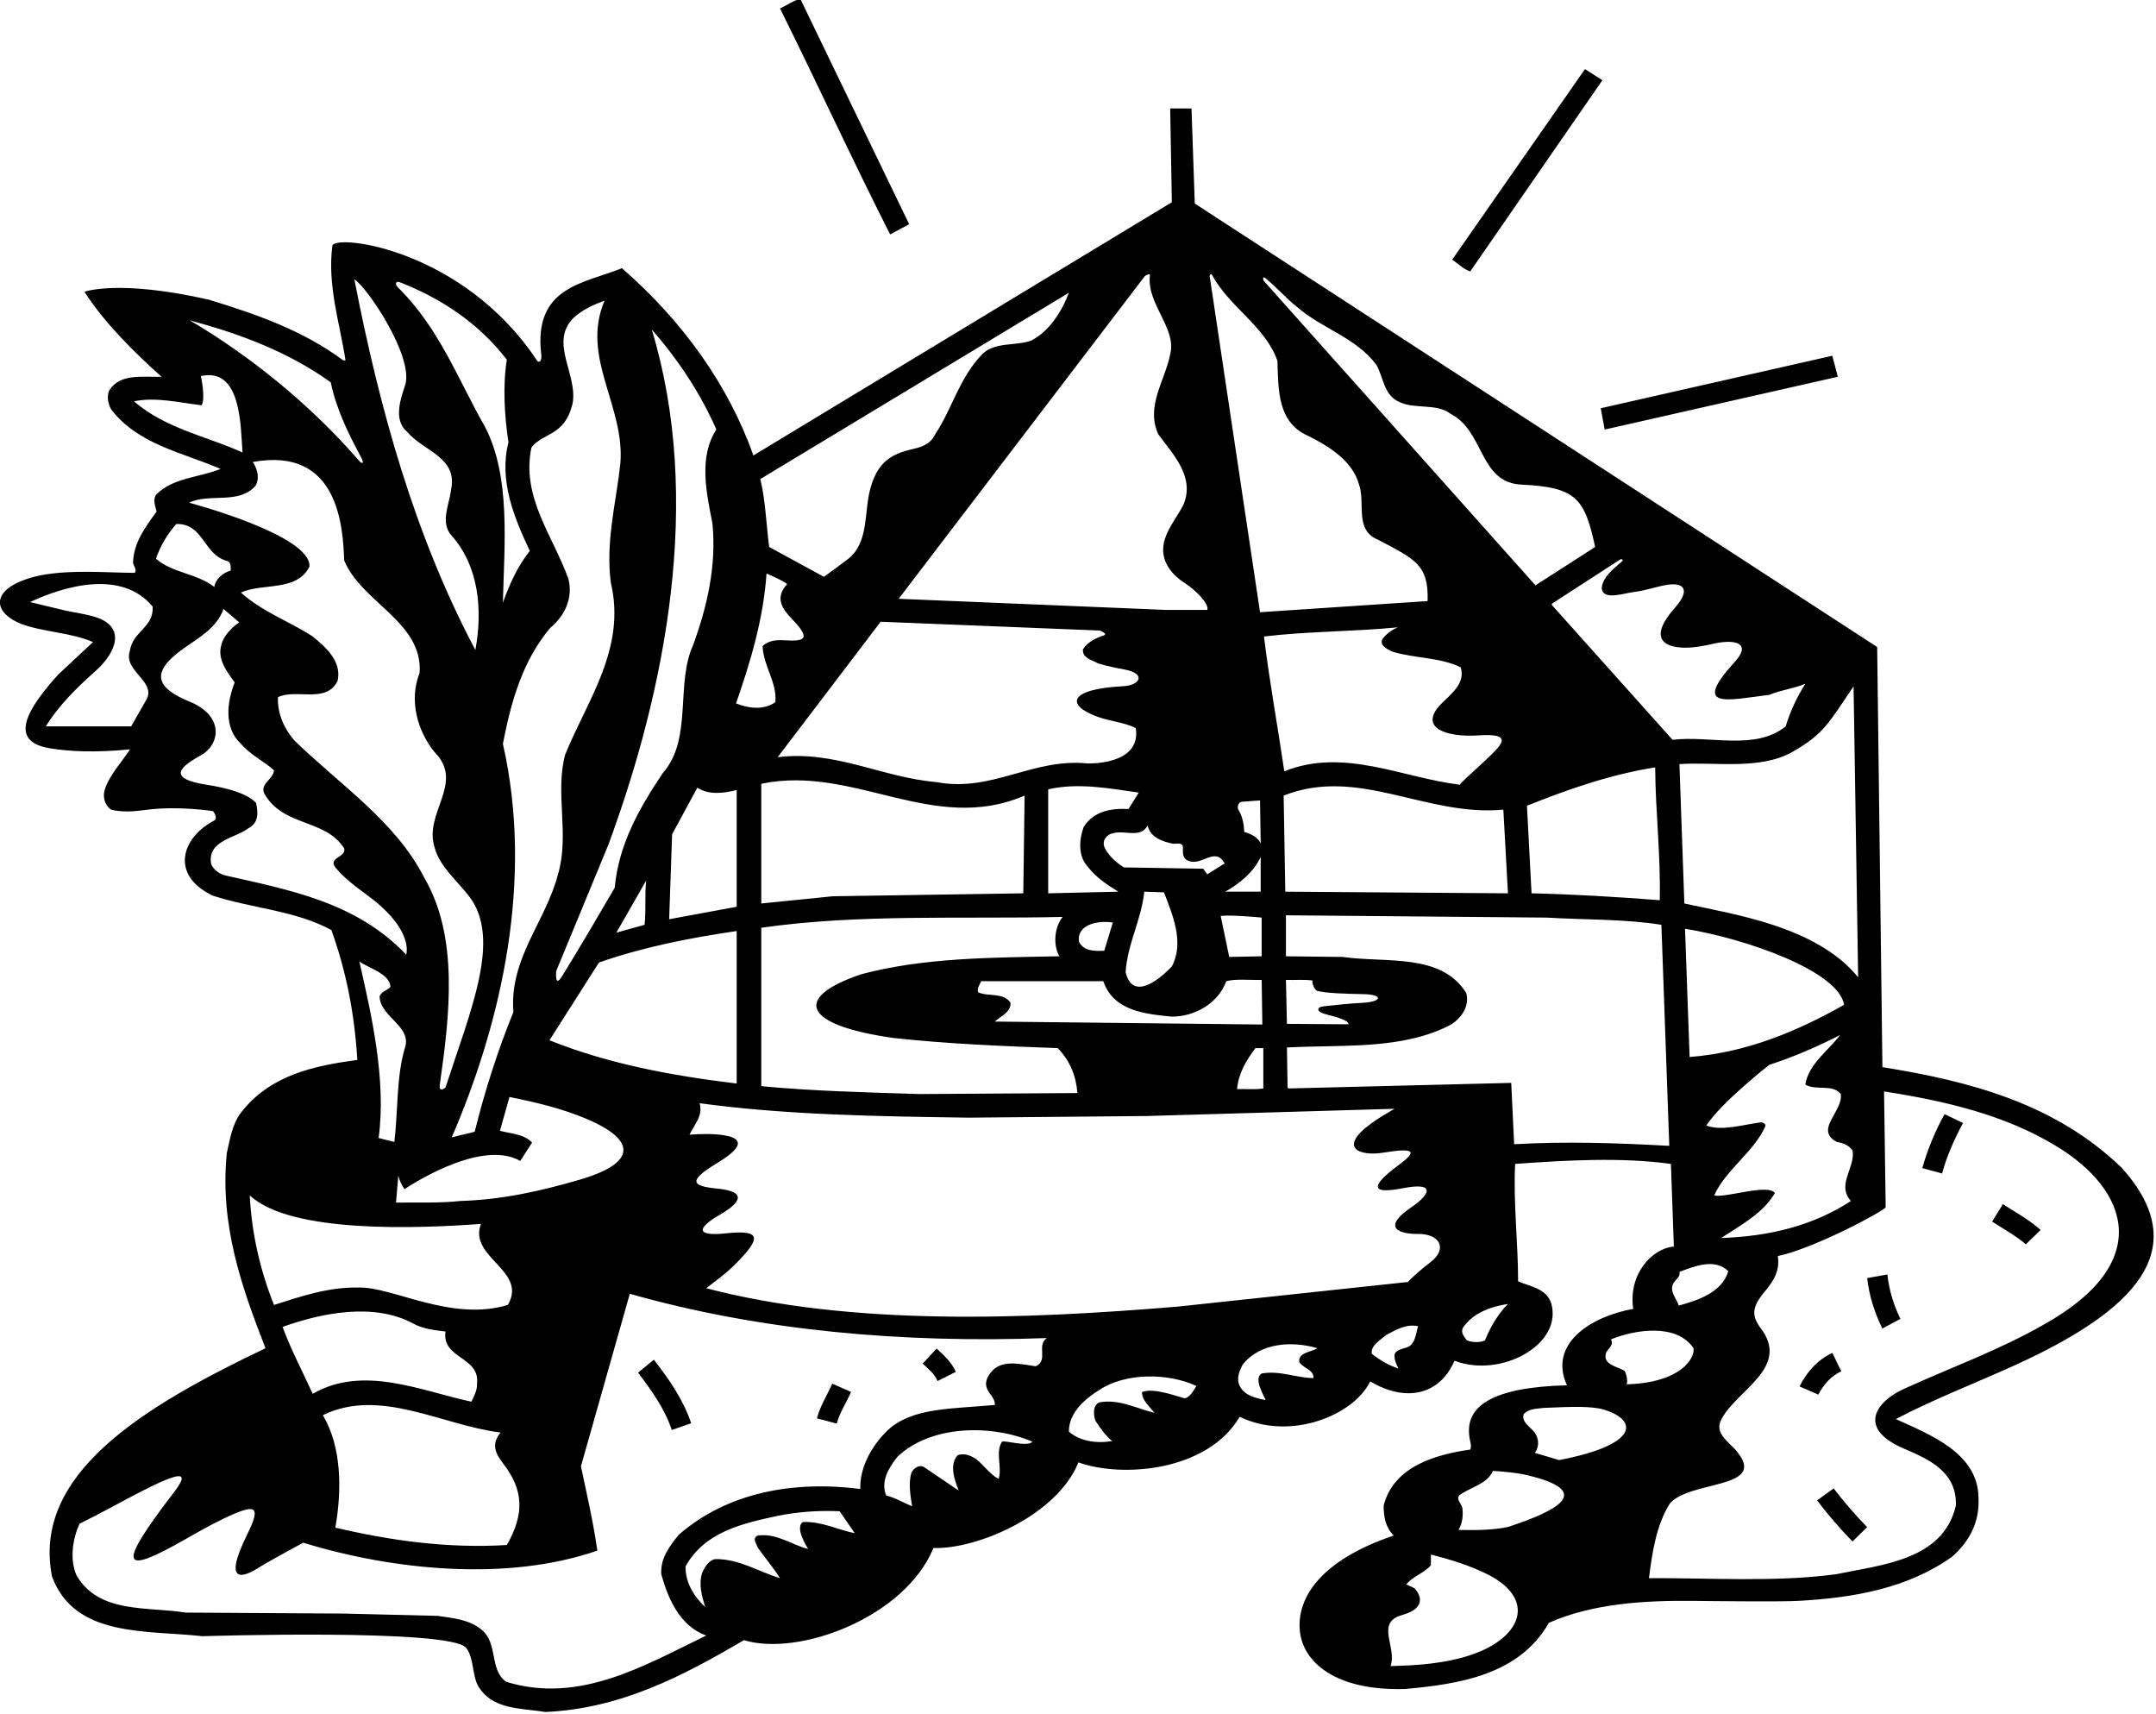 <?xml version="1.0" encoding="UTF-8"?>
<svg xmlns="http://www.w3.org/2000/svg" xmlns:xlink="http://www.w3.org/1999/xlink" width="526pt" height="418pt" viewBox="0 0 526 418" version="1.1">
<g id="surface1">
<path style=" stroke:none;fill-rule:nonzero;fill:rgb(0%,0%,0%);fill-opacity:1;" d="M 390.934 19.57 L 386.691 16.852 L 354.293 63.328 C 355.73 64.289 357.012 65.648 358.691 66.211 L 390.934 19.57 "/>
<path style=" stroke:none;fill-rule:nonzero;fill:rgb(0%,0%,0%);fill-opacity:1;" d="M 391.492 104.77 L 448.371 91.891 C 447.973 90.211 447.012 86.77 447.012 86.77 L 390.531 99.57 L 391.492 104.77 "/>
<path style=" stroke:none;fill-rule:nonzero;fill:rgb(0%,0%,0%);fill-opacity:1;" d="M 221.812 54.691 L 195.254 -0.27 C 193.492 0.129 191.973 1.328 190.293 2.051 C 199.41 20.371 207.973 39.09 217.172 57.172 L 221.812 54.691 "/>
<path style=" stroke:none;fill-rule:nonzero;fill:rgb(0%,0%,0%);fill-opacity:1;" d="M 517.652 284.852 C 501.41 269.172 480.691 263.73 459.254 260.289 L 457.973 157.809 L 291.492 49.648 L 290.691 26.449 C 289.012 26.449 287.012 26.449 285.492 26.449 L 285.895 49.328 L 183.812 111.09 C 177.73 93.969 166.613 78.371 151.73 65.41 C 142.684 69.129 130.02 69.785 132.059 86.535 C 132.23 87.961 131.551 88.754 130.957 87.859 C 113.023 60.883 82.18 57.035 81.094 59.891 C 79.812 69.648 82.934 78.93 84.293 87.891 L 83.73 87.891 C 73.812 80.531 62.453 76.609 50.934 73.09 C 28.762 68.07 20.613 71.172 20.613 71.172 C 25.41 78.691 32.852 86.051 39.41 91.891 C 34.773 92.051 29.332 91.012 26.691 95.172 C 25.973 96.609 26.371 98.531 27.094 99.809 C 33.57 108.371 44.531 110.371 53.812 114.371 C 48.531 116.531 42.211 116.449 38.051 120.691 C 37.254 121.969 37.891 123.488 38.211 124.77 C 35.492 128.531 32.613 132.289 32.453 137.25 C 32.613 138.051 33.492 139.09 32.852 139.73 C 25.172 139.648 17.652 138.93 10.051 140.289 C -2.062 142.812 -2.707 149.027 5.25 152.211 C 10.773 154.211 17.41 154.289 22.691 156.609 L 14.211 164.531 C 3.852 175.906 4.043 181.145 12.184 182.52 C 16.66 183.273 23.199 183.637 31.73 182.77 C 29.652 185.969 26.773 188.93 25.57 192.531 C 25.012 194.371 25.492 196.289 27.094 197.488 C 29.926 198.176 32.809 197.922 35.715 197.531 C 43.457 196.496 51.996 197.848 51.996 197.848 C 51.996 197.848 53.254 199.543 52.293 200.098 C 50.566 201.094 48.879 202.195 47.492 203.891 C 44.004 207.98 43.449 214.398 51.891 218.449 C 61.41 221.57 72.051 222.051 80.852 226.852 C 84.453 236.852 86.531 247.41 87.172 258.531 C 76.531 259.969 65.891 262.211 58.773 271.41 C 56.613 274.289 56.133 277.812 55.332 281.25 C 53.574 298.852 59.012 314.051 64.773 328.848 C 34.391 343.34 7.805 359.672 12.691 384.531 C 18.211 399.488 35.812 397.57 49.41 399.09 C 49.41 399.09 109.855 397.16 113.711 401.922 C 115.621 404.285 115.172 408.469 116.613 411.168 C 120.051 417.09 127.094 416.609 133.094 417.57 C 151.332 416.77 166.531 408.852 181.492 400.051 C 195 404.168 220.848 394.395 227.73 377.57 C 238.141 377.973 257.891 369.695 263.094 356.691 C 273.664 360.5 294.535 358.969 302.453 345.57 C 314.664 351.5 330.215 345.332 334.293 336.93 C 342.996 342.152 351.277 340.23 354.852 331.891 C 366.086 336.238 381.34 328.004 378.453 317.891 C 377.254 314.211 373.254 313.812 370.371 312.531 C 370.371 303.09 369.172 293.25 369.652 283.891 C 381.973 283.012 395.41 282.211 407.652 283.891 L 408.371 304.051 C 403 304.5 397.219 310.809 398.453 319.25 C 388.059 321.125 377.691 327.773 382.293 337.891 C 364.051 338.336 357.598 343.012 358.453 350.129 C 358.531 351.332 359.172 352.691 358.691 353.57 C 350.293 354.77 339.973 357.652 337.57 367.25 C 337.57 370.051 338.051 372.609 340.051 374.531 C 322.051 380.594 316.473 389.773 317.098 397.547 C 317.727 405.332 325.699 412.461 342.773 411.969 C 356.215 410.77 370.691 408.449 377.895 395.809 C 388.512 391.129 401.113 390.32 413.633 390.477 C 417.809 390.531 434.477 390.707 438.648 390.477 C 452.246 389.723 465.379 387.445 476.215 379.73 C 480.531 375.969 483.012 371.168 482.691 365.332 C 482.613 354.289 470.531 349.809 462.531 346.129 C 472.133 341.09 482.102 337.332 491.895 332.848 C 520.336 319.832 535.691 304.98 517.652 284.852 Z M 452.215 167.41 L 453.332 238.371 C 443.145 225.855 422.793 223.008 410.934 220.371 C 410.531 209.25 410.133 197.25 409.73 186.371 C 418.297 185.785 429.383 187.887 437.281 183.41 C 445.051 179.008 446.297 176.117 452.215 167.41 Z M 451.57 292.93 C 442.293 299.012 431.57 301.57 419.895 301.969 C 424.531 298.93 430.133 295.969 433.012 291.012 C 431.492 288.609 420.773 292.289 418.215 291.57 C 420.934 285.41 427.973 280.93 430.691 274.691 C 430.852 274.051 430.133 273.891 429.73 273.73 C 425.332 274.289 420.051 275.969 416.293 274.531 C 419.973 268.852 431.652 259.73 431.652 259.73 C 437.57 257.812 443.332 255.328 448.934 252.449 C 446.293 256.051 441.172 259.57 440.453 264.531 C 443.012 266.129 447.094 264.289 449.094 266.852 C 449.73 271.09 442.531 275.57 448.133 278.531 C 449.57 278.77 451.094 279.328 451.973 280.609 C 452.691 284.852 447.973 288.93 451.57 292.93 Z M 412.215 257.812 L 411.094 226.531 C 426.023 228.941 448.633 236.902 449.895 245.09 C 438.293 251.648 425.895 256.77 412.215 257.812 Z M 308.652 67.805 C 311.395 69.969 313.855 72.883 316.613 75.012 C 322.773 80.289 330.773 82.289 335.812 89.012 C 337.57 92.129 337.57 96.371 341.41 98.051 C 345.172 99.891 350.453 98.289 353.895 100.93 C 362.293 105.25 360.773 117.809 371.332 118.211 C 384.664 118.836 386.621 121.703 389.172 133.41 L 374.613 142.77 L 308.262 68.434 C 308.262 68.434 307.891 67.203 308.652 67.805 Z M 403.812 187.172 C 403.895 198.289 405.172 208.289 404.934 219.57 C 394.613 218.77 383.973 218.129 373.652 217.891 L 372.531 196.531 C 382.531 192.531 392.773 188.93 403.812 187.172 Z M 321.254 241.648 C 323.312 242.246 327.977 242.402 332.66 242.48 C 337.434 242.559 337.355 244.352 332.32 244.605 C 329.441 244.746 325.715 245.133 322.992 245.445 C 320.852 245.691 321.406 246.844 323.289 247.336 C 325.969 248.035 329 248.801 329 249.836 L 313.973 249.73 L 313.73 239.012 C 315.973 239.09 318.215 238.852 320.293 239.172 C 319.895 239.328 320.531 241.172 321.254 241.648 Z M 339.652 158.93 C 345.094 160.609 351.332 160.289 356.371 162.77 C 357.473 166.344 354.641 168.781 352.062 171.23 C 345.348 177.609 353.164 179.898 360.656 179.371 C 369.715 178.738 366.262 181.812 362.16 185.672 C 359.023 188.621 355.961 191.258 356.215 191.41 C 342.133 189.73 327.895 182.289 313.332 188.129 C 311.73 177.172 309.73 166.371 308.371 155.25 C 319.012 153.969 330.531 154.051 341.012 153.012 C 339.57 153.648 338.133 154.609 337.172 156.051 C 336.691 157.73 338.691 158.371 339.652 158.93 Z M 366.773 197.488 L 367.895 217.891 L 313.57 217.488 L 313.172 194.051 C 331.41 186.852 347.895 199.25 366.773 197.488 Z M 295.746 67.133 C 299.863 74.82 308.859 79.75 311.652 88.051 C 311.895 95.09 311.652 103.012 319.094 106.289 C 324.133 108.77 330.051 112.449 331.57 118.211 C 333.172 122.691 330.371 129.328 336.215 131.648 C 345.074 136.355 348.598 137.652 348.293 146.609 L 307.41 149.328 L 295.117 67.312 C 295.117 67.312 295.383 66.449 295.746 67.133 Z M 267.895 161.809 C 269.969 162.453 272.16 162.891 274.367 163.305 C 279.758 164.316 278.129 167.172 273.992 167.379 C 260.527 168.066 259.988 172.047 267.871 174.863 C 270.863 175.93 274.254 176.176 277.094 177.57 C 278.559 186.727 265.332 186.211 265.332 186.211 C 251.891 184.852 241.973 193.328 228.531 190.77 C 215.172 189.648 203.73 182.93 189.73 184.691 L 214.852 151.648 L 268.32 153.797 C 268.32 153.797 270.41 154.617 269.277 154.992 C 267.297 155.645 265.434 156.539 264.215 158.371 C 263.973 160.531 266.531 161.012 267.895 161.809 Z M 289.973 209.969 C 293.172 211.328 296.453 206.371 298.773 210.609 L 294.531 213.25 L 293.57 211.891 L 274.215 211.57 C 272.371 210.449 270.215 208.531 269.41 206.531 C 268.852 204.852 270.133 203.488 271.492 203.25 C 274.215 202.371 278.371 204.609 279.973 201.328 C 280.613 204.289 283.73 205.328 286.293 205.809 C 287.172 205.809 288.613 205.41 288.613 206.77 C 288.531 208.051 288.531 209.488 289.973 209.969 Z M 307.57 209.012 L 307.57 217.488 L 298.934 217.488 C 302.371 215.57 305.895 212.691 307.57 209.012 Z M 303.004 195.559 C 304.477 195.477 305.914 195.301 307.41 195.25 L 307.57 205.809 C 307.012 204.129 304.934 203.328 303.57 202.93 C 303.465 200.984 303.137 199.152 302.176 197.598 C 301.711 196.852 302.121 195.609 303.004 195.559 Z M 307.812 223.812 L 307.812 233.25 L 299.895 233.41 L 297.812 223.41 C 300.613 223.09 307.812 223.812 307.812 223.812 Z M 285.895 235.73 C 281.234 240.578 276.027 243.238 274.613 237.09 C 275.094 230.129 278.453 224.371 279.172 217.488 L 283.973 217.648 C 286.051 223.09 289.012 229.812 285.895 235.73 Z M 275.332 197.328 C 271.012 197.09 266.773 197.891 264.371 201.73 C 263.254 204.852 263.012 208.77 265.332 211.328 C 267.41 214.051 270.215 215.891 272.852 217.488 L 255.73 217.891 L 255.73 192.531 C 262.934 190.852 270.613 192.289 277.812 193.328 Z M 271.492 225.012 L 269.41 231.891 C 267.012 232.051 264.371 231.969 263.254 229.73 C 262.605 225.848 267.215 224.379 271.492 225.012 Z M 249.973 194.051 L 249.652 217.891 L 203.172 218.609 L 185.73 220.371 L 185.73 191.172 C 208.293 186.449 227.73 203.648 249.973 194.051 Z M 259.254 223.648 C 257.254 226.129 256.852 230.449 258.453 233.25 C 241.812 233.57 225.332 233.57 210.051 237.648 C 192.945 243.484 196.289 250.121 217.973 253.172 C 231.094 254.609 244.613 255.172 258.051 255.648 C 261.094 258.77 262.531 262.449 262.852 266.609 L 224.293 266.852 C 211.57 266.449 198.293 266.129 185.73 264.93 L 185.73 226.289 C 209.652 222.852 234.852 224.211 259.254 223.648 Z M 242.691 249.172 C 243.973 247.969 246.773 246.852 246.531 244.531 C 244.613 241.969 241.172 243.172 238.691 242.051 C 238.133 241.328 239.41 239.328 239.41 239.328 L 269.172 239.328 C 271.652 246.609 279.41 247.328 285.895 247.969 C 291.492 247.969 297.172 244.77 299.172 239.328 C 301.41 238.691 304.934 239.09 307.812 239.012 L 307.973 249.891 Z M 306.293 255.648 L 308.215 255.648 L 308.215 265.488 C 306.215 265.812 303.973 265.57 301.812 265.648 C 302.133 261.891 303.973 258.691 306.293 255.648 Z M 280.543 67.172 C 279.688 74.09 287.16 80.141 285.492 86.371 C 284.293 92.77 279.41 99.09 282.613 105.969 C 286.293 110.93 291.492 116.289 288.773 123.012 C 286.531 127.488 281.973 131.891 284.531 137.41 C 285.57 139.57 287.23 141.031 289.082 142.23 C 291.758 143.965 295.109 147.387 294.531 148.77 L 284.531 148.77 L 219.254 146.051 L 279.324 67.324 C 279.324 67.324 280.633 66.461 280.543 67.172 Z M 260.773 71.41 C 259.094 75.891 256.051 80.77 251.57 83.09 C 247.652 84.449 242.773 83.328 239.652 86.371 C 234.051 92.129 232.371 99.57 228.133 105.969 C 226.91 108.41 224.852 109.035 222.711 109.52 C 217.41 110.727 214.152 112.688 212.371 119.035 C 210.816 124.598 211.941 131.266 207.773 135.609 C 207.145 136.27 201.012 140.691 201.012 140.691 L 187.652 133.41 C 186.934 127.891 186.773 122.129 185.492 116.852 Z M 187.012 139.891 C 188.773 140.691 190.453 141.328 192.051 142.449 C 188.891 145.906 190.922 148.598 193.246 151.004 C 197.809 155.727 196.547 156.512 191.473 156.18 C 189.504 156.047 187.598 156.164 186.051 157.57 C 186.215 162.449 189.57 166.289 189.172 171.25 C 186.293 173.328 182.5 172.75 179.57 171.57 C 183.094 161.41 186.215 151.172 187.012 139.891 Z M 179.73 192.691 L 179.73 221.172 L 163.254 224.211 L 163.973 203.488 L 170.133 192.129 C 172.934 193.969 176.613 193.488 179.73 192.691 Z M 78.773 345.168 C 92.773 338.371 107.812 347.652 122.133 349.41 C 119.773 352.219 120.887 354.555 122.695 356.883 C 127.879 363.562 127.91 369.355 123.652 376.848 C 109.012 377.73 95.094 375.73 81.812 372.609 C 83.41 363.57 83.41 353.012 78.773 345.168 Z M 116.371 337.488 C 116.453 339.168 115.652 340.449 115.012 341.891 C 102.691 339.25 88.613 332.848 76.293 339.969 C 73.812 334.531 71.012 329.25 68.934 323.652 C 78.531 320.211 91.254 317.648 100.852 322.848 C 103.172 324.129 105.973 324.449 108.691 324.77 C 107.73 331.488 117.172 330.848 116.371 337.488 Z M 87.668 234.5 C 89.586 236.02 95.094 237.41 95.254 240.691 C 94.453 241.648 93.094 241.73 92.613 243.012 C 92.691 248.129 100.852 250.371 98.691 255.891 C 96.691 262.93 97.094 271.25 96.211 278.531 L 92.371 277.57 C 94.293 263.488 90.625 247.461 87.668 234.5 Z M 97.172 286.77 C 97.492 287.969 97.973 289.012 98.691 290.051 C 98.691 290.051 117.082 277.48 126.934 283.172 L 129.812 278.691 C 127.891 276.609 124.691 276.531 121.973 275.812 L 124.293 267.57 C 130.645 268.84 136.965 270.34 142.871 272.809 C 155.512 278.086 155.262 283.703 141.492 287.723 C 132.184 290.438 122.66 292.621 112.371 292.93 C 107.172 293.488 101.812 293.25 96.613 293.328 Z M 134.051 253.73 L 146.133 234.77 C 156.852 231.012 168.215 228.77 179.73 227.09 L 179.73 264.289 C 163.891 262.371 148.371 259.488 134.051 253.73 Z M 150.371 227.488 L 157.652 214.77 C 157.254 218.289 157.652 222.129 157.254 225.57 Z M 159.012 80.371 C 165.652 87.969 170.934 96.051 174.773 104.77 C 170.371 111.488 172.371 120.289 173.812 127.648 C 174.852 138.129 172.453 148.051 169.172 157.172 C 164.691 166.77 169.094 180.129 161.73 188.531 C 155.973 197.09 150.934 205.969 149.973 216.531 C 145.758 223.762 141.504 231.035 137.062 238.207 C 135.266 241.105 135.703 236.848 135.703 236.848 L 148.453 205.969 C 162.371 168.211 171.57 121.809 159.012 80.371 Z M 129.652 109.172 C 132.531 105.41 137.664 106.5 139.652 98.609 C 141.172 91.488 133.812 83.57 139.973 77.488 C 142.215 75.488 144.852 74.289 147.492 73.328 C 141.57 87.25 152.613 99.09 151.332 113.25 C 150.293 122.691 147.73 132.051 149.012 142.051 C 152.852 158.211 143.254 170.77 137.891 184.051 C 135.332 193.41 139.012 203.57 136.133 213.25 C 133.172 224.77 124.215 233.73 125.254 246.852 C 121.41 256.289 118.293 266.051 115.812 276.051 L 110.215 277.41 C 122.453 249.012 130.215 214.609 122.691 181.41 C 124.691 171.172 127.41 161.328 134.215 153.172 C 137.891 150.129 139.812 145.809 138.691 141.25 C 135.012 130.852 127.094 121.25 129.652 109.172 Z M 97.535 68.836 C 107.324 72.66 116.609 78.582 123.652 87.73 C 122.613 94.211 123.094 101.488 124.051 107.891 C 121.652 117.25 125.492 126.371 129.254 134.371 C 126.215 138.211 124.293 142.531 122.691 147.012 C 123.012 133.012 124.691 116.289 118.293 104.051 C 111.699 92.492 107.23 80.113 97.078 70.086 C 96.27 69.285 96.539 68.445 97.535 68.836 Z M 98.934 93.648 C 97.812 97.09 95.812 102.371 99.332 105.328 C 103.254 110.051 111.73 111.488 110.051 119.41 C 109.652 123.09 107.254 127.41 110.215 130.691 C 116.773 138.051 117.812 148.691 115.973 158.531 C 101.172 130.609 92.613 99.809 86.453 68.129 C 89.652 70.129 100.691 86.609 98.934 93.648 Z M 80.691 93.25 C 82.062 99.844 84.98 105.746 88.137 111.605 C 88.848 112.926 88.496 113.406 87.57 112.34 C 75.75 98.723 61.055 86.809 46.293 78.129 C 58.453 81.41 70.211 85.73 80.691 93.25 Z M 32.691 97.891 C 37.891 96.77 43.812 98.211 49.172 98.852 C 50.211 97.25 49.012 91.73 49.012 91.73 C 59 89.5 58.668 104.164 59.172 110.371 C 50.613 106.449 40.453 104.609 32.691 97.891 Z M 62.332 118.5 C 63.668 116.164 62.293 113.57 61.652 112.691 C 82.668 108.836 83.652 128.609 83.973 136.691 C 88.133 146.93 103.254 151.73 102.371 164.129 C 99.73 170.77 101.812 178.289 106.051 183.488 C 113.492 191.012 103.254 198.289 106.051 206.77 C 107.336 211.492 111.551 214.801 114.512 218.695 C 122.383 229.055 114.836 246.344 108.691 265.25 C 108.691 265.25 106.988 266.711 107.305 264.496 C 109.715 247.656 111.977 228.543 103.492 214.051 C 96.531 200.371 83.012 191.488 71.812 180.609 C 69.254 177.648 67.652 173.969 67.812 170.051 C 72.293 167.891 79.652 171.73 82.371 166.051 C 83.41 161.41 79.652 157.969 76.293 155.25 C 70.531 151.488 64.133 149.328 58.773 144.531 C 64.051 142.129 72.453 144.371 75.492 138.211 C 76.051 130.516 46.133 122.609 46.133 122.609 C 51.094 120.211 58.254 123.141 62.332 118.5 Z M 35.84 170.445 L 32 177.164 L 11.172 177.172 C 14.281 172.148 18.641 167.797 23.219 163.746 C 28.516 159.059 30.719 152.867 23.332 150.52 C 20.973 149.77 18.371 149.449 15.973 148.93 L 7.332 146.852 C 15.602 142.969 29.688 138.805 37.254 147.969 C 37.492 153.172 32.387 153.871 31.668 158.836 C 30.066 163.555 37.918 166.129 35.84 170.445 Z M 43.012 127.809 C 49.73 127.648 49.574 135.328 55.492 136.852 C 56.371 137.172 56.293 138.289 56.293 139.172 C 54.453 139.648 52.531 141.25 52.293 143.172 C 47.973 139.809 42.133 139.809 38.051 136.289 C 39.094 133.172 40.773 130.371 43.012 127.809 Z M 54.773 213.488 C 53.41 213.09 51.891 211.969 51.492 210.609 C 50.613 204.93 57.492 204.449 60.691 201.969 C 63.254 200.609 62.934 197.891 62.453 195.809 C 60.203 193.441 55.137 192.145 50.574 191.438 C 41.41 190.02 43.141 187.527 48.613 184.449 C 53.828 181.844 54.805 174.637 46.332 171.168 C 38.609 168.008 36.062 164.348 44.773 158.18 C 48.586 155.477 52.895 153.141 54.531 148.531 L 58.371 151.809 C 56.531 153.012 54.453 155.172 53.973 157.41 C 53.012 160.77 55.332 163.809 57.254 166.449 C 55.41 171.172 54.531 177.488 58.773 181.41 C 61.172 184.211 64.293 185.57 66.852 187.891 C 66.691 190.129 63.254 191.172 64.531 193.648 C 69.172 201.73 79.332 199.648 83.973 206.93 C 84.531 209.172 79.973 209.09 81.812 211.57 C 84.09 214.348 86.98 216.398 89.773 218.473 C 101.188 226.93 99.094 232.852 99.094 232.852 C 86.934 220.051 70.691 217.09 54.773 213.488 Z M 60.934 291.57 C 71.012 300.996 102.43 299.609 117.332 298.531 C 114.215 306.77 128.852 309.891 123.891 318.289 C 110 322.5 95.652 313.73 87.41 314.051 C 80.133 313.891 73.41 316.211 66.852 318.289 C 63.574 310.129 61.41 301.09 60.934 291.57 Z M 197.172 377.809 C 193.41 376.93 189.492 373.891 184.934 374.531 C 183.332 375.09 184.613 376.691 184.934 377.57 C 186.691 380.051 188.691 382.371 190.293 384.93 C 185.012 383.332 180.133 380.129 174.371 380.289 C 172.852 380.691 171.891 382.289 171.332 383.57 C 170.371 386.371 171.254 389.41 172.051 391.969 C 169.172 389.332 167.172 385.809 167.254 382.051 C 171.973 373.57 181.254 371.57 189.73 369.73 C 194.531 368.77 199.57 368.371 204.852 368.609 L 208.531 373.969 C 204.293 373.09 200.293 371.012 195.891 371.25 C 193.73 372.609 197.172 377.809 197.172 377.809 Z M 244.453 351.652 C 242.773 354.289 244.531 357.73 243.652 360.691 C 241.73 359.891 240.051 357.332 238.133 355.891 C 236.852 355.012 235.254 354.371 233.652 354.93 C 231.492 357.332 232.934 361.09 233.891 363.57 L 225.41 357.809 C 224.215 357.168 222.934 358.129 222.371 359.168 C 221.57 361.809 222.133 364.848 222.531 367.41 C 220.453 366.531 218.453 365.332 216.215 364.77 C 214.773 361.332 216.852 357.969 218.934 355.332 C 227.172 347.488 241.973 347.41 251.891 351.652 C 250.691 353.012 245.254 351.25 244.453 351.652 Z M 252.691 333.25 C 249.094 332.77 244.293 331.41 241.73 334.77 C 240.852 335.809 240.215 337.25 240.773 338.609 C 241.254 340.051 242.852 341.012 242.691 342.691 C 232.348 343.609 224.211 343.438 218.223 347.508 C 215.672 349.242 209.656 355.605 209.891 363.168 C 193.41 361.09 177.41 364.051 165.57 374.371 C 163.332 377.168 161.094 380.051 161.332 383.969 C 162.934 389.809 165.812 396.609 172.293 398.93 C 157.41 406.129 141.41 415.73 123.492 410.211 C 119.332 407.25 121.57 400.93 117.57 397.57 C 114.531 395.012 110.613 394.691 106.773 394.129 L 83.973 393.57 L 45.332 393.332 C 35.812 391.809 24.211 393.652 18.691 384.289 C 16.934 380.449 17.73 375.25 19.41 371.652 C 24.496 369.172 29.441 366.363 34.477 363.777 C 49.832 355.883 43.723 362.156 39.48 367.898 C 28.84 382.324 30.461 383.805 44.773 375.691 C 48.16 373.773 51.531 371.824 55.027 370.184 C 62.348 366.754 63.824 367.141 60.352 374.18 C 54.137 386.781 59.371 384.801 63.449 382.164 C 65.426 380.891 73.973 376.289 73.973 376.289 C 95.652 382.93 123.57 385.891 145.73 378.211 C 144.773 371.41 143.172 364.449 141.73 357.652 L 153.652 315.57 C 185.492 324.609 220.133 327.652 255.41 326.371 C 252.773 328.129 255.891 331.809 252.691 333.25 Z M 289.066 341.055 C 288.629 341.125 281.41 338.211 278.613 339.57 C 278.613 341.652 280.453 343.012 281.652 344.609 C 277.332 343.57 273.012 341.168 268.215 342.051 C 266.531 342.77 266.773 345.168 267.254 346.531 C 268.371 348.289 269.57 349.969 271.332 351.488 C 267.652 352.129 263.41 351.57 260.773 349.168 C 260.773 344.609 264.613 341.25 268.215 339.012 C 274.691 334.77 284.934 334.848 291.895 338.051 C 291.41 338.77 290.391 340.84 289.066 341.055 Z M 317.012 332.289 C 318.051 333.809 320.531 334.051 320.453 336.129 C 316.371 336.129 312.293 334.211 307.812 335.012 C 305.652 336.211 308.613 340.848 308.773 341.488 C 306.371 341.012 303.652 340.449 302.453 338.051 C 301.57 336.289 302.371 334.371 303.172 332.848 C 307.41 327.488 315.254 327.012 321.41 328.848 C 319.895 329.809 316.531 329.891 317.012 332.289 Z M 342.531 328.848 C 341.652 329.168 340.613 329.332 340.215 330.371 C 340.133 331.73 340.691 332.77 341.172 333.809 C 338.852 333.012 336.691 331.809 334.691 330.211 C 334.293 328.211 336.934 326.691 338.293 325.57 C 340.691 324.289 343.172 322.848 345.973 323.488 C 345.332 325.57 345.332 328.371 342.531 328.848 Z M 348.992 307.871 C 347.066 309.363 345.172 310.91 343.492 312.691 L 287.41 318.691 C 249.973 321.809 207.73 323.488 172.293 314.211 C 174.527 312.512 177.16 310.59 179.371 308.371 C 185.734 301.992 185.867 299.895 177.164 300.824 C 169.766 301.617 169.902 299.594 175.586 296.312 C 181.23 293.047 181.926 290.605 174.992 289.91 C 168.965 289.312 167.508 288.191 174.949 283.695 C 179.395 281.012 183.676 277.441 174.977 276.703 C 171.762 276.434 168.215 276.77 168.215 276.77 C 169.332 274.371 171.57 272.211 170.691 269.09 C 191.891 271.969 214.133 272.289 236.371 272.609 L 279.73 272.211 L 340.215 270.449 C 338.371 271.531 336.41 272.648 334.602 273.969 C 326.078 280.184 332.035 282.023 337.359 281.16 C 345.711 279.812 345.594 280.945 341.086 284.281 C 334.531 289.129 334.125 291.395 342.168 289.836 C 351.062 288.109 348.215 291.828 344.543 294.309 C 336.301 299.879 342.211 301.023 345.996 300.977 C 351.18 300.91 353.324 304.508 348.992 307.871 Z M 362.293 326.93 C 361.254 327.488 359.172 327.488 357.895 326.93 C 357.172 326.051 356.293 325.012 356.934 323.809 C 359.41 320.211 363.73 318.691 367.895 318.051 C 365.492 320.449 363.57 323.73 362.293 326.93 Z M 369.41 279.09 L 368.691 264.129 L 314.293 265.488 L 314.133 265.25 L 313.973 255.488 C 327.812 254.77 342.215 256.129 354.051 249.891 C 356.691 248.129 358.531 245.41 357.73 242.211 C 351.57 232.371 338.215 234.93 327.57 233.41 L 313.73 233.25 L 313.73 223.25 L 377.332 223.812 C 386.613 224.371 396.371 224.129 405.332 225.57 L 407.254 279.488 C 394.371 278.77 381.895 278.371 369.41 279.09 Z M 408.051 180.449 L 378.613 147.57 L 378.613 147.25 L 395.379 136.402 C 395.379 136.402 396.391 136.344 395.586 137.047 C 393.531 138.836 391.059 140.711 390.773 143.41 C 391 146.664 396.371 144.609 398.773 144.371 C 401.387 144.066 403.938 143.137 406.504 142.684 C 410.641 141.949 412.672 143.672 408.613 148.266 C 400.969 156.926 407.641 158.445 413.188 157.875 C 415.152 157.672 417.098 157.238 418.773 156.852 C 423.77 155.914 427.176 157.105 423.254 161.414 C 412.5 173.238 421.562 170.699 431.652 169.488 C 434.453 168.289 437.652 167.969 440.453 166.77 C 438.371 170.051 436.773 173.488 435.652 177.172 C 428.215 183.172 417.254 179.328 408.051 180.449 Z M 408.215 313.09 C 408.691 312.129 410.051 311.488 409.73 310.211 C 413.254 308.93 418.293 306.77 421.652 310.051 C 420.133 315.25 414.215 317.172 409.57 318.449 C 409.012 316.691 407.254 315.012 408.215 313.09 Z M 359.137 403.566 C 352.84 405.738 345.789 406.238 339.254 406.371 C 340.852 401.969 335.812 396.211 341.41 394.129 C 343.172 393.57 345.254 393.09 346.215 391.25 C 346.773 389.891 346.133 388.609 345.254 387.57 C 344.613 387.012 343.812 386.848 343.094 386.449 C 344.613 384.531 347.254 383.809 349.094 381.809 L 349.094 379.168 C 353.812 380.375 358.445 381.781 362.781 383.934 C 374.945 389.969 371.336 399.363 359.137 403.566 Z M 367.895 372.449 C 364.133 373.25 359.73 373.25 355.812 373.168 C 356.773 371.652 357.012 369.652 356.773 367.809 C 356.531 366.77 355.254 365.73 355.973 364.77 C 358.691 362.691 362.852 362.051 364.215 358.77 C 367.16 358.961 370.094 359.203 372.82 359.863 C 388.77 363.719 380.426 368.34 367.895 372.449 Z M 380.371 356.129 L 374.453 354.371 C 375.492 353.012 375.492 351.168 374.613 349.73 C 373.652 348.129 371.094 347.012 371.73 344.93 C 373.012 343.57 374.773 343.652 376.531 343.41 C 383.504 343.094 388.438 342.918 391.43 343.859 C 399.871 346.512 399.609 352.453 380.371 356.129 Z M 396.258 334.305 C 394.145 333.168 390.809 332.723 391.895 329.809 C 392.453 328.848 393.812 327.969 393.012 326.691 C 398.934 324.289 409.012 322.691 413.172 328.848 C 413.551 331.133 410.285 337.262 396.852 337.652 C 397.254 336.93 396.641 334.512 396.258 334.305 Z M 498.613 323.09 C 487.664 329.344 475.895 333.582 464.484 338.77 C 457.797 341.809 452.824 348.379 464.605 353.379 C 470.887 356.047 477.473 359.152 477.172 367.25 C 474.051 380.609 459.012 381.652 447.973 383.969 C 433.172 385.969 417.172 384.848 402.293 384.93 C 403.094 378.691 404.051 372.051 407.41 366.691 C 412.371 361.09 430.664 363.168 424.133 354.531 C 422.453 351.969 417.73 349.809 420.133 345.891 C 423.895 339.09 436.051 333.809 430.133 324.77 C 427.895 321.734 426.609 319.754 430.391 315.215 C 432.477 312.715 434.344 310.129 433.73 306.371 C 442.852 304.449 459.973 295.172 460.051 294.449 L 459.652 266.211 C 474.594 268.551 489.082 271.879 501.773 279.609 C 519.293 290.277 525.699 307.977 498.613 323.09 "/>
<path style=" stroke:none;fill-rule:nonzero;fill:rgb(0%,0%,0%);fill-opacity:1;" d="M 486.02 297.961 C 488.789 299.75 491.711 301.355 494.25 303.5 L 497.855 300 C 495.062 297.5 491.77 295.73 488.645 293.711 L 486.02 297.961 "/>
<path style=" stroke:none;fill-rule:nonzero;fill:rgb(0%,0%,0%);fill-opacity:1;" d="M 468.98 284.914 L 473.812 286.23 C 474.98 281.914 476.812 277.836 478.914 273.914 L 474.414 271.75 C 472.105 275.895 470.289 280.336 468.98 284.914 "/>
<path style=" stroke:none;fill-rule:nonzero;fill:rgb(0%,0%,0%);fill-opacity:1;" d="M 449.211 334.48 L 447.039 329.98 C 443.5 331.605 440.73 334.707 439.039 338.168 L 443.625 340.168 C 444.855 337.75 446.73 335.605 449.211 334.48 "/>
<path style=" stroke:none;fill-rule:nonzero;fill:rgb(0%,0%,0%);fill-opacity:1;" d="M 443.312 365.957 C 445.98 369.48 448.855 372.832 451.961 375.98 L 455.52 372.48 C 452.605 369.5 449.895 366.355 447.355 363.043 L 443.312 365.957 "/>
<path style=" stroke:none;fill-rule:nonzero;fill:rgb(0%,0%,0%);fill-opacity:1;" d="M 455.539 311.73 C 456 316.02 457.355 320.168 459.23 324.043 L 463.645 321.688 C 461.98 318.293 460.875 314.625 460.461 310.855 L 455.539 311.73 "/>
<path style=" stroke:none;fill-rule:nonzero;fill:rgb(0%,0%,0%);fill-opacity:1;" d="M 228.5 328.938 L 225.105 332.605 C 226.461 333.875 228 335.062 228.73 336.855 L 233.188 334.605 C 232.188 332.312 230.336 330.562 228.5 328.938 "/>
<path style=" stroke:none;fill-rule:nonzero;fill:rgb(0%,0%,0%);fill-opacity:1;" d="M 199.312 345.957 L 204.145 347.23 C 204.875 344.457 206.539 342.105 207.625 339.5 L 203.039 337.5 C 201.812 340.332 200.062 342.938 199.312 345.957 "/>
<path style=" stroke:none;fill-rule:nonzero;fill:rgb(0%,0%,0%);fill-opacity:1;" d="M 155.664 334.812 C 158.938 339.105 162.188 343.625 163.895 348.793 L 168.625 347.145 C 166.711 341.418 163.211 336.375 159.52 331.645 L 155.664 334.812 "/>
</g>
</svg>
